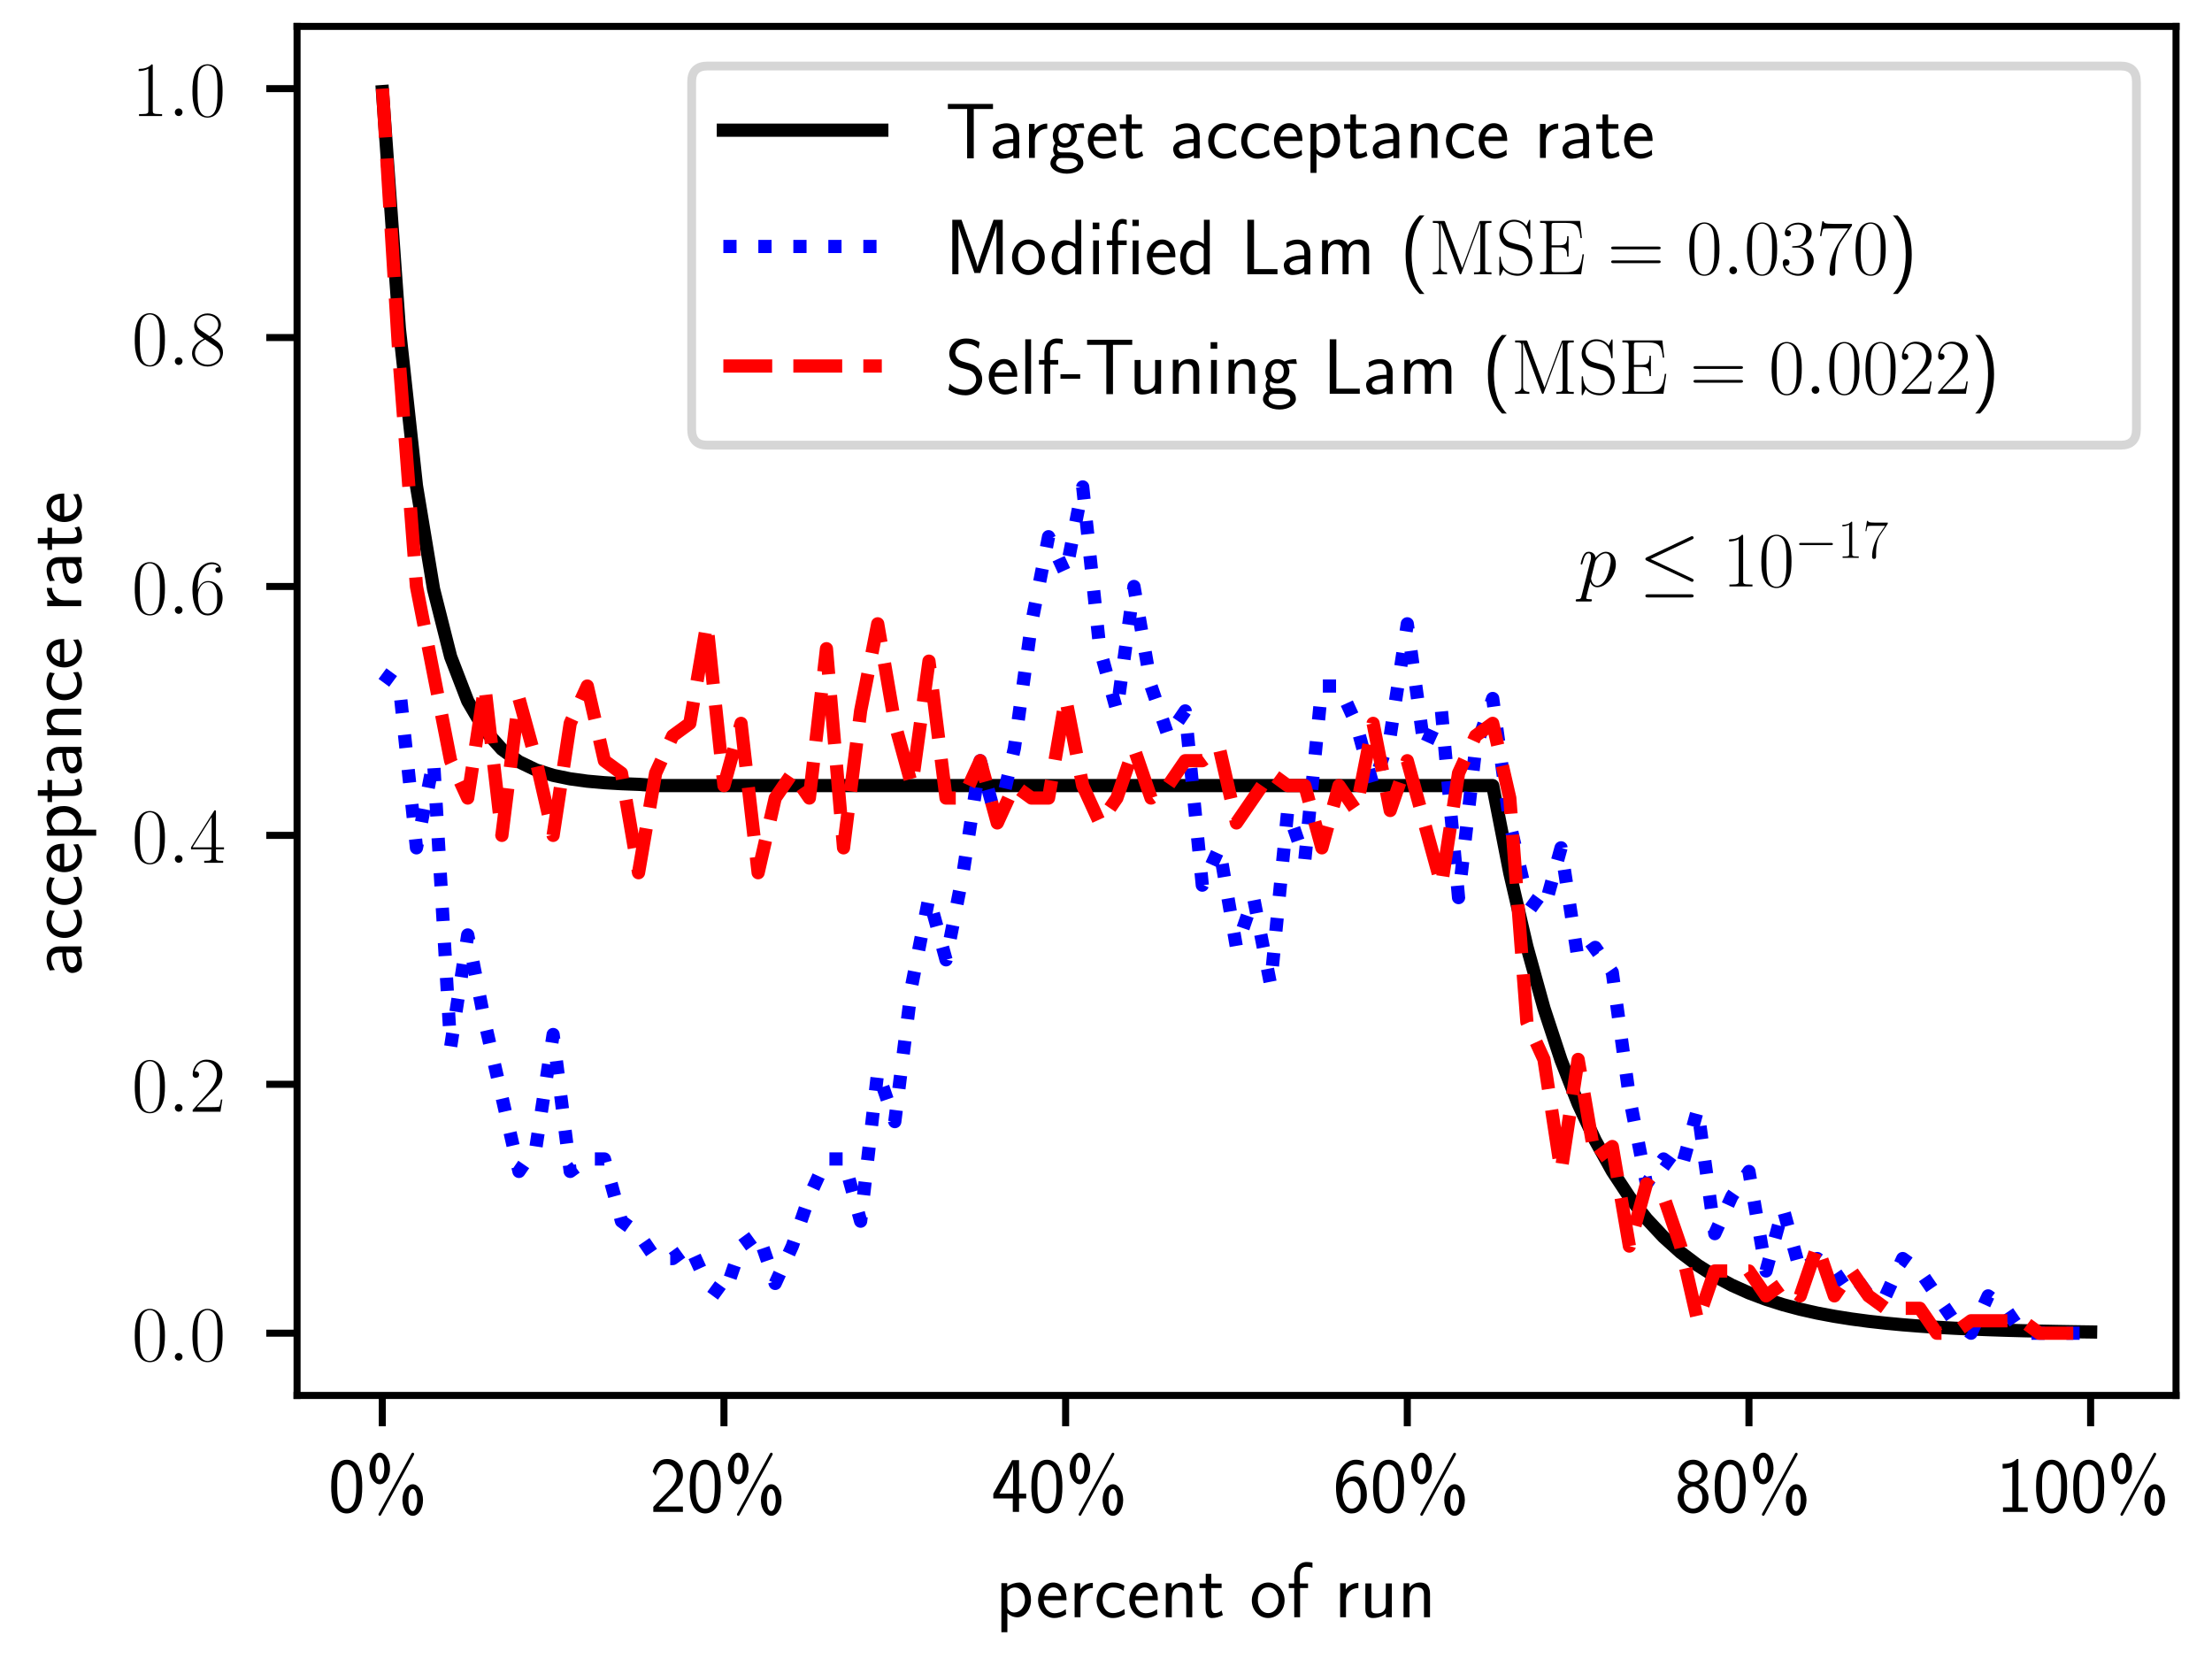 <?xml version="1.0" encoding="utf-8" standalone="no"?>
<!DOCTYPE svg PUBLIC "-//W3C//DTD SVG 1.1//EN"
  "http://www.w3.org/Graphics/SVG/1.1/DTD/svg11.dtd">
<!-- Created with matplotlib (https://matplotlib.org/) -->
<svg height="188.46pt" version="1.1" viewBox="0 0 251.28 188.46" width="251.28pt" xmlns="http://www.w3.org/2000/svg" xmlns:xlink="http://www.w3.org/1999/xlink">
 <defs>
  <style type="text/css">*{stroke-linecap:butt;stroke-linejoin:round;}</style>
 </defs>
 <g id="figure_1">
  <g id="patch_1">
   <path d="M 0 188.46 
L 251.28 188.46 
L 251.28 0 
L 0 0 
z
" style="fill:#ffffff;"/>
  </g>
  <g id="axes_1">
   <g id="patch_2">
    <path d="M 33.746 158.52 
L 247.194 158.52 
L 247.194 3 
L 33.746 3 
z
" style="fill:#ffffff;"/>
   </g>
   <g id="matplotlib.axis_1">
    <g id="xtick_1">
     <g id="line2d_1">
      <defs>
       <path d="M 0 0 
L 0 3.5 
" id="m421c6a03ee" style="stroke:#000000;stroke-width:0.8;"/>
      </defs>
      <g>
       <use style="stroke:#000000;stroke-width:0.8;" x="43.428" xlink:href="#m421c6a03ee" y="158.52"/>
      </g>
     </g>
     <g id="text_1">
      <!-- 0\% -->
      <g transform="translate(37.285 171.746)scale(0.09 -0.09)">
       <defs>
        <path d="M 43.094 31.938 
C 43.094 37.578 43 48.078 38.906 56.188 
C 34.797 64 28.203 66.078 23.5 66.078 
C 16.703 66.078 10.906 62.109 7.906 55.781 
C 4.703 49.156 3.797 42.328 3.797 31.938 
C 3.797 24.828 4.094 16.109 7.703 8.484 
C 11.797 0.078 18.703 -2 23.406 -2 
C 29.594 -2 35.594 1.266 39 8.094 
C 42.5 15.219 43.094 23.031 43.094 31.938 
z
M 23.406 4.078 
C 15.797 4.078 13.5 12.672 12.797 15.547 
C 11.594 20.469 11.406 25.219 11.406 33.031 
C 11.406 39.156 11.406 46.062 13.297 51.516 
C 15.594 57.828 19.594 60 23.406 60 
C 30.797 60 33.203 52.688 34 50.125 
C 35.5 44.891 35.5 38.766 35.5 33.031 
C 35.5 23.844 35.5 4.078 23.406 4.078 
z
" id="CMSS17-48"/>
        <path d="M 61.297 71.609 
C 61.906 72.609 61.906 73.109 61.906 73.203 
C 61.906 74.297 61 75 60.203 75 
C 59.094 75 58.594 74.203 58.094 73.203 
L 17.203 -1.625 
C 17 -2.016 16.594 -2.609 16.594 -3.219 
C 16.594 -4.312 17.5 -5 18.406 -5 
C 19.297 -5 19.5 -4.609 20.297 -3.219 
z
M 73.094 14.984 
C 73.094 26.531 66.906 35 60.094 35 
C 53.406 35 47 26.734 47 14.984 
C 47 3.25 53.406 -5 60.094 -5 
C 67 -5 73.094 3.453 73.094 14.984 
z
M 60.094 1.062 
C 58 1.062 54.594 2.953 54.594 14.984 
C 54.594 26.938 58 28.922 60.094 28.922 
C 63.797 28.922 65.797 21.656 65.797 14.984 
C 65.797 8.328 63.797 1.062 60.094 1.062 
z
M 31.297 54.984 
C 31.297 66.531 25.094 75 18.297 75 
C 11.594 75 5.203 66.734 5.203 54.984 
C 5.203 43.25 11.594 35 18.297 35 
C 25.203 35 31.297 43.453 31.297 54.984 
z
M 18.297 41.062 
C 16.203 41.062 12.797 42.953 12.797 54.984 
C 12.797 66.938 16.203 68.922 18.297 68.922 
C 22 68.922 24 61.656 24 54.984 
C 24 48.328 22 41.062 18.297 41.062 
z
" id="CMSS17-37"/>
       </defs>
       <use transform="scale(0.996)" xlink:href="#CMSS17-48"/>
       <use transform="translate(46.844 0)scale(0.996)" xlink:href="#CMSS17-37"/>
      </g>
     </g>
    </g>
    <g id="xtick_2">
     <g id="line2d_2">
      <g>
       <use style="stroke:#000000;stroke-width:0.8;" x="82.241" xlink:href="#m421c6a03ee" y="158.52"/>
      </g>
     </g>
     <g id="text_2">
      <!-- 20\% -->
      <g transform="translate(73.794 171.746)scale(0.09 -0.09)">
       <defs>
        <path d="M 25.797 21.203 
C 28.594 24.078 32.797 27.562 35.703 31.047 
C 38.5 34.438 42.203 39.234 42.203 46.203 
C 42.203 57.141 34.797 67 22.203 67 
C 12.297 67 6.594 60.828 3.906 51.156 
L 7.797 45.766 
C 10 54.844 13.094 60.625 20.906 60.625 
C 29.5 60.625 34.297 53.641 34.297 45.969 
C 34.297 36.797 27.297 29.703 22 24.422 
C 16.094 18.547 10.297 12.562 4.703 6.375 
L 4.703 0 
L 42.203 0 
L 42.203 6.766 
L 25.203 6.766 
C 24 6.766 22.797 6.766 21.594 6.766 
L 11.594 6.766 
L 11.594 6.859 
z
" id="CMSS17-50"/>
       </defs>
       <use transform="scale(0.996)" xlink:href="#CMSS17-50"/>
       <use transform="translate(46.844 0)scale(0.996)" xlink:href="#CMSS17-48"/>
       <use transform="translate(93.687 0)scale(0.996)" xlink:href="#CMSS17-37"/>
      </g>
     </g>
    </g>
    <g id="xtick_3">
     <g id="line2d_3">
      <g>
       <use style="stroke:#000000;stroke-width:0.8;" x="121.054" xlink:href="#m421c6a03ee" y="158.52"/>
      </g>
     </g>
     <g id="text_3">
      <!-- 40\% -->
      <g transform="translate(112.606 171.746)scale(0.09 -0.09)">
       <defs>
        <path d="M 35.203 17 
L 44.297 17 
L 44.297 23.078 
L 35.203 23.078 
L 35.203 65.5 
L 26.406 65.5 
L 2.594 23.078 
L 2.594 17 
L 27.297 17 
L 27.297 0 
L 35.203 0 
z
M 10.297 23.078 
C 16.094 33.234 27.594 53.734 27.594 60.703 
L 27.594 23.078 
z
" id="CMSS17-52"/>
       </defs>
       <use transform="scale(0.996)" xlink:href="#CMSS17-52"/>
       <use transform="translate(46.844 0)scale(0.996)" xlink:href="#CMSS17-48"/>
       <use transform="translate(93.687 0)scale(0.996)" xlink:href="#CMSS17-37"/>
      </g>
     </g>
    </g>
    <g id="xtick_4">
     <g id="line2d_4">
      <g>
       <use style="stroke:#000000;stroke-width:0.8;" x="159.866" xlink:href="#m421c6a03ee" y="158.52"/>
      </g>
     </g>
     <g id="text_4">
      <!-- 60\% -->
      <g transform="translate(151.419 171.746)scale(0.09 -0.09)">
       <defs>
        <path d="M 39 64.078 
C 34.797 65.781 31.797 66.078 29 66.078 
C 16 66.078 3.906 52.625 3.906 31.344 
C 3.906 4.141 15.406 -2 23.594 -2 
C 28.094 -2 32.594 -0.609 36.906 4.375 
C 41.297 9.641 43 14.031 43 21.703 
C 43 34.047 36.906 45 27.797 45 
C 21.203 45 15.5 41.516 12 37.125 
C 13 50.906 19.594 60 29.094 60 
C 31.703 60 35.094 59.625 39 57.969 
z
M 12.094 21.391 
C 12.094 22.188 12.094 22.688 12.203 24.188 
C 12.203 31.953 16.703 38.922 24 38.922 
C 28.703 38.922 31.094 36.438 32.906 33.359 
C 35 29.469 35.094 25.781 35.094 21.688 
C 35.094 17.812 35.094 13.922 32.797 9.953 
C 30.906 6.859 28.406 4.172 23.594 4.172 
C 14.094 4.172 12.5 17.406 12.094 21.391 
z
" id="CMSS17-54"/>
       </defs>
       <use transform="scale(0.996)" xlink:href="#CMSS17-54"/>
       <use transform="translate(46.844 0)scale(0.996)" xlink:href="#CMSS17-48"/>
       <use transform="translate(93.687 0)scale(0.996)" xlink:href="#CMSS17-37"/>
      </g>
     </g>
    </g>
    <g id="xtick_5">
     <g id="line2d_5">
      <g>
       <use style="stroke:#000000;stroke-width:0.8;" x="198.679" xlink:href="#m421c6a03ee" y="158.52"/>
      </g>
     </g>
     <g id="text_5">
      <!-- 80\% -->
      <g transform="translate(190.231 171.746)scale(0.09 -0.09)">
       <defs>
        <path d="M 30.203 34.719 
C 37.797 37.188 41.703 43.125 41.703 48.969 
C 41.703 58.156 33.703 66.078 23.5 66.078 
C 12.906 66.078 5.203 57.938 5.203 49.125 
C 5.203 43.438 9 37.547 16.703 35.016 
C 6.906 31.203 3.906 23.625 3.906 17.953 
C 3.906 6.969 12.797 -2 23.406 -2 
C 34.406 -2 43 7.109 43 17.781 
C 43 24.328 39.094 31.25 30.203 34.719 
z
M 23.5 38 
C 16.797 38 12.297 42.375 12.297 49 
C 12.297 55.719 16.797 60 23.5 60 
C 29.703 60 34.594 56.109 34.594 49 
C 34.594 41.984 29.797 38 23.5 38 
z
M 23.5 4.172 
C 17.797 4.172 11.703 8.078 11.703 18.062 
C 11.703 28.328 18.5 31.922 23.406 31.922 
C 28.797 31.922 35.203 28.125 35.203 18.062 
C 35.203 7.672 28.594 4.172 23.5 4.172 
z
" id="CMSS17-56"/>
       </defs>
       <use transform="scale(0.996)" xlink:href="#CMSS17-56"/>
       <use transform="translate(46.844 0)scale(0.996)" xlink:href="#CMSS17-48"/>
       <use transform="translate(93.687 0)scale(0.996)" xlink:href="#CMSS17-37"/>
      </g>
     </g>
    </g>
    <g id="xtick_6">
     <g id="line2d_6">
      <g>
       <use style="stroke:#000000;stroke-width:0.8;" x="237.492" xlink:href="#m421c6a03ee" y="158.52"/>
      </g>
     </g>
     <g id="text_6">
      <!-- 100\% -->
      <g transform="translate(226.74 171.746)scale(0.09 -0.09)">
       <defs>
        <path d="M 28.406 67 
L 26.5 67 
C 21.094 61.562 14.797 60.781 8.406 60.781 
L 8.406 55 
C 11.297 55 16 55 20.703 57.297 
L 20.703 5.766 
L 8.906 5.766 
L 8.906 0 
L 40.203 0 
L 40.203 5.766 
L 28.406 5.766 
z
" id="CMSS17-49"/>
       </defs>
       <use transform="scale(0.996)" xlink:href="#CMSS17-49"/>
       <use transform="translate(46.844 0)scale(0.996)" xlink:href="#CMSS17-48"/>
       <use transform="translate(93.687 0)scale(0.996)" xlink:href="#CMSS17-48"/>
       <use transform="translate(140.531 0)scale(0.996)" xlink:href="#CMSS17-37"/>
      </g>
     </g>
    </g>
    <g id="text_7">
     <!-- percent of run -->
     <g transform="translate(113.083 183.716)scale(0.09 -0.09)">
      <defs>
       <path d="M 15.094 5.203 
C 18.406 2.016 22.906 -0.078 27.703 -0.078 
C 37 -0.078 45 9.422 45 22.062 
C 45 33.734 39 44 30.406 44 
C 25.406 44 19.406 42.219 14.906 38.625 
L 14.906 43.203 
L 7.5 43.203 
L 7.5 -19 
L 15.094 -19 
z
M 15.094 32.812 
C 15.906 34 19.297 37.734 24.797 37.734 
C 31.797 37.734 37.406 30.625 37.406 22.062 
C 37.406 12.297 30.594 6 23.906 6 
C 21.906 6 19.797 6.484 17.797 8.172 
C 15.094 10.531 15.094 12 15.094 13.391 
z
" id="CMSS17-112"/>
       <path d="M 39.094 21.516 
C 39.094 24.844 38.906 31.297 35.703 36.641 
C 32.203 42.391 26.5 44 22.203 44 
C 11.797 44 3 34.188 3 21.484 
C 3 9.094 12.094 -1 23.594 -1 
C 28.094 -1 33.594 0.297 38.594 3.875 
C 38.594 4.281 38.406 6.469 38.297 6.562 
C 38.297 6.766 38 9.844 38 10.25 
C 33.203 6.359 27.703 5.078 23.703 5.078 
C 17.297 5.078 10.406 10.422 10.094 21.516 
z
M 10.906 27 
C 12.203 32.562 16.594 37.828 22.203 37.828 
C 23.703 37.828 30.703 37.828 32.5 27 
z
" id="CMSS17-101"/>
       <path d="M 14.906 21.297 
C 14.906 30.703 21.797 37 30.594 37 
L 30.594 43.578 
C 24.203 43.578 18.203 40.391 14.594 35.203 
L 14.594 43.094 
L 7.5 43.094 
L 7.5 0 
L 14.906 0 
z
" id="CMSS17-114"/>
       <path d="M 38.5 39.703 
C 38.5 40.391 33.906 42.406 32.703 42.797 
C 29.406 44 25.203 44 24.094 44 
C 11.094 44 3.297 32.703 3.297 21.297 
C 3.297 9.297 12 -1 23.703 -1 
C 30.406 -1 35.203 1.188 39.094 3.781 
L 38.5 10.375 
C 34.203 7.078 29.203 5.266 23.797 5.266 
C 16 5.266 10.906 12.094 10.906 21.391 
C 10.906 28.609 14.203 37.719 24.203 37.719 
C 29.703 37.719 32.797 36.609 37.406 33.516 
z
" id="CMSS17-99"/>
       <path d="M 40.906 29.328 
C 40.906 35.672 39.406 44 28.094 44 
C 21.703 44 17.5 40.719 14.703 37.328 
L 14.703 43.094 
L 7.406 43.094 
L 7.406 0 
L 15 0 
L 15 24.359 
C 15 30.688 17.406 37.938 24.203 37.938 
C 33 37.938 33.297 32 33.297 28.578 
L 33.297 0 
L 40.906 0 
z
" id="CMSS17-110"/>
       <path d="M 16.703 37 
L 29.703 37 
L 29.703 42.766 
L 16.703 42.766 
L 16.703 55 
L 9.594 55 
L 9.594 42.766 
L 1.703 42.766 
L 1.703 37 
L 9.406 37 
L 9.406 11.703 
C 9.406 6 10.703 -1 17.297 -1 
C 22.297 -1 26.906 0.391 31.297 2.688 
L 29.703 8.562 
C 27.297 6.469 24.406 5.266 21.297 5.266 
C 16.906 5.266 16.703 10.875 16.703 13.375 
z
" id="CMSS17-116"/>
       <path d="M 44.203 21.188 
C 44.203 34 34.703 44 23.5 44 
C 12 44 2.703 33.703 2.703 21.188 
C 2.703 8.5 12.297 -1 23.406 -1 
C 34.797 -1 44.203 8.797 44.203 21.188 
z
M 23.5 5.266 
C 16.406 5.266 10.297 11.078 10.297 22 
C 10.297 33.609 17.406 37.922 23.406 37.922 
C 29.906 37.922 36.594 33.219 36.594 22 
C 36.594 10.672 30.094 5.266 23.5 5.266 
z
" id="CMSS17-111"/>
       <path d="M 16.797 37 
L 26.906 37 
L 26.906 42.766 
L 16.594 42.766 
L 16.594 55.609 
C 16.594 62.719 22 63.938 25.094 63.938 
C 26.094 63.938 28.906 63.938 32.5 62.641 
L 32.5 69.203 
C 30.203 69.703 27.406 70 25.203 70 
C 15.906 70 9.406 62.391 9.406 52.484 
L 9.406 42.766 
L 2.5 42.766 
L 2.5 37 
L 9.406 37 
L 9.406 0 
L 16.797 0 
z
" id="CMSS17-102"/>
       <path d="M 40.906 42.797 
L 33.297 42.797 
L 33.297 15.188 
C 33.297 7.781 27.906 4.781 22.203 4.781 
C 15.594 4.781 15 6.984 15 11.078 
L 15 42.797 
L 7.406 42.797 
L 7.406 10.594 
C 7.406 2.797 10.094 -1 17 -1 
C 20.406 -1 28.094 -0.203 33.5 4.781 
L 33.5 0 
L 40.906 0 
z
" id="CMSS17-117"/>
      </defs>
      <use transform="scale(0.996)" xlink:href="#CMSS17-112"/>
      <use transform="translate(50.807 0)scale(0.996)" xlink:href="#CMSS17-101"/>
      <use transform="translate(92.446 0)scale(0.996)" xlink:href="#CMSS17-114"/>
      <use transform="translate(124.356 0)scale(0.996)" xlink:href="#CMSS17-99"/>
      <use transform="translate(165.995 0)scale(0.996)" xlink:href="#CMSS17-101"/>
      <use transform="translate(207.634 0)scale(0.996)" xlink:href="#CMSS17-110"/>
      <use transform="translate(255.839 0)scale(0.996)" xlink:href="#CMSS17-116"/>
      <use transform="translate(320.899 0)scale(0.996)" xlink:href="#CMSS17-111"/>
      <use transform="translate(367.743 0)scale(0.996)" xlink:href="#CMSS17-102"/>
      <use transform="translate(427.599 0)scale(0.996)" xlink:href="#CMSS17-114"/>
      <use transform="translate(459.508 0)scale(0.996)" xlink:href="#CMSS17-117"/>
      <use transform="translate(507.713 0)scale(0.996)" xlink:href="#CMSS17-110"/>
     </g>
    </g>
   </g>
   <g id="matplotlib.axis_2">
    <g id="ytick_1">
     <g id="line2d_7">
      <defs>
       <path d="M 0 0 
L -3.5 0 
" id="m3a91a91a4c" style="stroke:#000000;stroke-width:0.8;"/>
      </defs>
      <g>
       <use style="stroke:#000000;stroke-width:0.8;" x="33.746" xlink:href="#m3a91a91a4c" y="151.45"/>
      </g>
     </g>
     <g id="text_8">
      <!-- $\mathdefault{0.0}$ -->
      <g transform="translate(14.97 154.564)scale(0.09 -0.09)">
       <defs>
        <path d="M 42 31.641 
C 42 37.75 41.906 48.125 37.703 56.109 
C 34 63.109 28.094 65.594 22.906 65.594 
C 18.094 65.594 12 63.406 8.203 56.203 
C 4.203 48.719 3.797 39.438 3.797 31.641 
C 3.797 25.953 3.906 17.281 7 9.672 
C 11.297 -0.609 19 -2 22.906 -2 
C 27.5 -2 34.5 -0.109 38.594 9.375 
C 41.594 16.281 42 24.359 42 31.641 
z
M 22.906 -0.406 
C 16.5 -0.406 12.703 5.078 11.297 12.688 
C 10.203 18.562 10.203 27.156 10.203 32.75 
C 10.203 40.438 10.203 46.828 11.5 52.922 
C 13.406 61.391 19 64 22.906 64 
C 27 64 32.297 61.297 34.203 53.125 
C 35.5 47.438 35.594 40.734 35.594 32.75 
C 35.594 26.25 35.594 18.266 34.406 12.375 
C 32.297 1.484 26.406 -0.406 22.906 -0.406 
z
" id="CMR17-48"/>
        <path d="M 18.406 4.797 
C 18.406 7.688 16 9.672 13.594 9.672 
C 10.703 9.672 8.703 7.281 8.703 4.891 
C 8.703 2 11.094 0 13.5 0 
C 16.406 0 18.406 2.391 18.406 4.797 
z
" id="CMMI12-58"/>
       </defs>
       <use transform="scale(0.996)" xlink:href="#CMR17-48"/>
       <use transform="translate(45.69 0)scale(0.996)" xlink:href="#CMMI12-58"/>
       <use transform="translate(72.788 0)scale(0.996)" xlink:href="#CMR17-48"/>
      </g>
     </g>
    </g>
    <g id="ytick_2">
     <g id="line2d_8">
      <g>
       <use style="stroke:#000000;stroke-width:0.8;" x="33.746" xlink:href="#m3a91a91a4c" y="123.174"/>
      </g>
     </g>
     <g id="text_9">
      <!-- $\mathdefault{0.2}$ -->
      <g transform="translate(14.97 126.288)scale(0.09 -0.09)">
       <defs>
        <path d="M 41.703 15.453 
L 39.906 15.453 
C 38.906 8.375 38.094 7.172 37.703 6.562 
C 37.203 5.766 30 5.766 28.594 5.766 
L 9.406 5.766 
C 13 9.672 20 16.75 28.5 24.953 
C 34.594 30.734 41.703 37.531 41.703 47.422 
C 41.703 59.219 32.297 66 21.797 66 
C 10.797 66 4.094 56.312 4.094 47.344 
C 4.094 43.438 7 42.938 8.203 42.938 
C 9.203 42.938 12.203 43.547 12.203 47.031 
C 12.203 50.109 9.594 51 8.203 51 
C 7.594 51 7 50.906 6.594 50.703 
C 8.5 59.219 14.297 63.406 20.406 63.406 
C 29.094 63.406 34.797 56.516 34.797 47.422 
C 34.797 38.734 29.703 31.25 24 24.75 
L 4.094 2.281 
L 4.094 0 
L 39.297 0 
z
" id="CMR17-50"/>
       </defs>
       <use transform="scale(0.996)" xlink:href="#CMR17-48"/>
       <use transform="translate(45.69 0)scale(0.996)" xlink:href="#CMMI12-58"/>
       <use transform="translate(72.788 0)scale(0.996)" xlink:href="#CMR17-50"/>
      </g>
     </g>
    </g>
    <g id="ytick_3">
     <g id="line2d_9">
      <g>
       <use style="stroke:#000000;stroke-width:0.8;" x="33.746" xlink:href="#m3a91a91a4c" y="94.898"/>
      </g>
     </g>
     <g id="text_10">
      <!-- $\mathdefault{0.4}$ -->
      <g transform="translate(14.97 98.011)scale(0.09 -0.09)">
       <defs>
        <path d="M 33.594 64.406 
C 33.594 66.5 33.5 66.5 31.703 66.5 
L 2 19.594 
L 2 17 
L 27.797 17 
L 27.797 7.141 
C 27.797 3.5 27.594 2.5 20.594 2.5 
L 18.703 2.5 
L 18.703 0 
C 21.906 0 27.297 0 30.703 0 
C 34.094 0 39.5 0 42.703 0 
L 42.703 2.5 
L 40.797 2.5 
C 33.797 2.5 33.594 3.5 33.594 7.141 
L 33.594 17 
L 43.797 17 
L 43.797 19.594 
L 33.594 19.594 
z
M 28.094 57.859 
L 28.094 19.594 
L 4 19.594 
z
" id="CMR17-52"/>
       </defs>
       <use transform="scale(0.996)" xlink:href="#CMR17-48"/>
       <use transform="translate(45.69 0)scale(0.996)" xlink:href="#CMMI12-58"/>
       <use transform="translate(72.788 0)scale(0.996)" xlink:href="#CMR17-52"/>
      </g>
     </g>
    </g>
    <g id="ytick_4">
     <g id="line2d_10">
      <g>
       <use style="stroke:#000000;stroke-width:0.8;" x="33.746" xlink:href="#m3a91a91a4c" y="66.622"/>
      </g>
     </g>
     <g id="text_11">
      <!-- $\mathdefault{0.6}$ -->
      <g transform="translate(14.97 69.735)scale(0.09 -0.09)">
       <defs>
        <path d="M 10.594 34 
C 10.594 57.656 21.797 63 28.297 63 
C 30.406 63 35.5 62.641 37.5 59 
C 35.906 59 32.906 59 32.906 55.516 
C 32.906 52.828 35.094 51.922 36.5 51.922 
C 37.406 51.922 40.094 52.312 40.094 55.625 
C 40.094 61.781 35.094 65.297 28.203 65.297 
C 16.297 65.297 3.797 52.969 3.797 31 
C 3.797 3.953 15.094 -2 23.094 -2 
C 32.797 -2 42 6.672 42 20.047 
C 42 32.516 33.906 41.594 23.703 41.594 
C 17.594 41.594 13.094 37.609 10.594 30.625 
z
M 23.094 0.391 
C 10.797 0.391 10.797 18.75 10.797 22.438 
C 10.797 29.625 14.203 40 23.5 40 
C 25.203 40 30.094 40 33.406 33.125 
C 35.203 29.219 35.203 25.141 35.203 20.141 
C 35.203 14.75 35.203 10.781 33.094 6.781 
C 30.906 2.672 27.703 0.391 23.094 0.391 
z
" id="CMR17-54"/>
       </defs>
       <use transform="scale(0.996)" xlink:href="#CMR17-48"/>
       <use transform="translate(45.69 0)scale(0.996)" xlink:href="#CMMI12-58"/>
       <use transform="translate(72.788 0)scale(0.996)" xlink:href="#CMR17-54"/>
      </g>
     </g>
    </g>
    <g id="ytick_5">
     <g id="line2d_11">
      <g>
       <use style="stroke:#000000;stroke-width:0.8;" x="33.746" xlink:href="#m3a91a91a4c" y="38.346"/>
      </g>
     </g>
     <g id="text_12">
      <!-- $\mathdefault{0.8}$ -->
      <g transform="translate(14.97 41.459)scale(0.09 -0.09)">
       <defs>
        <path d="M 27.203 35.375 
C 33.5 38.547 39.906 43.328 39.906 50.984 
C 39.906 60.016 31.094 65.297 23 65.297 
C 13.906 65.297 5.906 58.734 5.906 49.688 
C 5.906 47.203 6.5 42.922 10.406 39.141 
C 11.406 38.156 15.594 35.172 18.297 33.281 
C 13.797 30.984 3.297 25.531 3.297 14.594 
C 3.297 4.359 13.094 -2 22.797 -2 
C 33.5 -2 42.5 5.656 42.5 15.781 
C 42.5 24.844 36.406 29.016 32.406 31.703 
z
M 14.094 44.094 
C 13.297 44.594 9.297 47.672 9.297 52.359 
C 9.297 58.422 15.594 63 22.797 63 
C 30.703 63 36.5 57.438 36.5 50.969 
C 36.5 41.703 26.094 36.422 25.594 36.422 
C 25.5 36.422 25.406 36.422 24.594 37.031 
z
M 32.5 23.734 
C 34 22.641 38.797 19.375 38.797 13.297 
C 38.797 5.953 31.406 0.391 23 0.391 
C 13.906 0.391 7 6.844 7 14.688 
C 7 22.547 13.094 29.094 20 32.188 
z
" id="CMR17-56"/>
       </defs>
       <use transform="scale(0.996)" xlink:href="#CMR17-48"/>
       <use transform="translate(45.69 0)scale(0.996)" xlink:href="#CMMI12-58"/>
       <use transform="translate(72.788 0)scale(0.996)" xlink:href="#CMR17-56"/>
      </g>
     </g>
    </g>
    <g id="ytick_6">
     <g id="line2d_12">
      <g>
       <use style="stroke:#000000;stroke-width:0.8;" x="33.746" xlink:href="#m3a91a91a4c" y="10.069"/>
      </g>
     </g>
     <g id="text_13">
      <!-- $\mathdefault{1.0}$ -->
      <g transform="translate(14.97 13.183)scale(0.09 -0.09)">
       <defs>
        <path d="M 26.594 63.406 
C 26.594 65.5 26.5 65.5 25.094 65.5 
C 21.203 61.188 15.297 59.797 9.703 59.797 
C 9.406 59.797 8.906 59.797 8.797 59.5 
C 8.703 59.297 8.703 59.094 8.703 57 
C 11.797 57 17 57.594 21 59.984 
L 21 7.203 
C 21 3.688 20.797 2.5 12.203 2.5 
L 9.203 2.5 
L 9.203 0 
C 14 0 19 0 23.797 0 
C 28.594 0 33.594 0 38.406 0 
L 38.406 2.5 
L 35.406 2.5 
C 26.797 2.5 26.594 3.594 26.594 7.156 
z
" id="CMR17-49"/>
       </defs>
       <use transform="scale(0.996)" xlink:href="#CMR17-49"/>
       <use transform="translate(45.69 0)scale(0.996)" xlink:href="#CMMI12-58"/>
       <use transform="translate(72.788 0)scale(0.996)" xlink:href="#CMR17-48"/>
      </g>
     </g>
    </g>
    <g id="text_14">
     <!-- acceptance rate -->
     <g transform="translate(9.227 110.886)rotate(-90)scale(0.09 -0.09)">
      <defs>
       <path d="M 37.594 27.984 
C 37.594 37.375 30.906 43.875 21.906 43.875 
C 17.5 43.875 12.703 43.078 7.203 39.891 
L 7.797 33.359 
C 10.297 35.125 14.594 38 21.797 38 
C 26.906 38 30 34.062 30 27.844 
L 30 24 
C 14 24 4 19.344 4 11.344 
C 4 7.203 6.5 -1 14.797 -1 
C 16.297 -1 24.406 -1 30.203 3.391 
L 30.203 -0.297 
L 37.594 -0.297 
z
M 30 12.75 
C 30 10.953 30 8.562 27 6.781 
C 24.406 5.078 21.094 5.078 19.703 5.078 
C 14.703 5.078 11.297 7.984 11.297 11.625 
C 11.297 18.922 26.906 18.922 30 18.922 
z
" id="CMSS17-97"/>
      </defs>
      <use transform="scale(0.996)" xlink:href="#CMSS17-97"/>
      <use transform="translate(44.922 0)scale(0.996)" xlink:href="#CMSS17-99"/>
      <use transform="translate(86.561 0)scale(0.996)" xlink:href="#CMSS17-99"/>
      <use transform="translate(128.2 0)scale(0.996)" xlink:href="#CMSS17-101"/>
      <use transform="translate(169.838 0)scale(0.996)" xlink:href="#CMSS17-112"/>
      <use transform="translate(218.043 0)scale(0.996)" xlink:href="#CMSS17-116"/>
      <use transform="translate(251.875 0)scale(0.996)" xlink:href="#CMSS17-97"/>
      <use transform="translate(296.797 0)scale(0.996)" xlink:href="#CMSS17-110"/>
      <use transform="translate(345.002 0)scale(0.996)" xlink:href="#CMSS17-99"/>
      <use transform="translate(386.641 0)scale(0.996)" xlink:href="#CMSS17-101"/>
      <use transform="translate(459.509 0)scale(0.996)" xlink:href="#CMSS17-114"/>
      <use transform="translate(491.418 0)scale(0.996)" xlink:href="#CMSS17-97"/>
      <use transform="translate(536.34 0)scale(0.996)" xlink:href="#CMSS17-116"/>
      <use transform="translate(570.172 0)scale(0.996)" xlink:href="#CMSS17-101"/>
     </g>
    </g>
   </g>
   <g id="line2d_13">
    <path clip-path="url(#pb949850072)" d="M 43.448 10.403 
L 45.369 37.319 
L 47.31 55.19 
L 49.25 66.91 
L 51.191 74.596 
L 53.132 79.637 
L 55.072 82.943 
L 57.013 85.111 
L 58.953 86.533 
L 60.894 87.466 
L 62.835 88.077 
L 64.775 88.478 
L 66.716 88.742 
L 68.657 88.914 
L 70.597 89.027 
L 72.538 89.101 
L 74.478 89.243 
L 76.419 89.243 
L 78.36 89.243 
L 80.3 89.243 
L 82.241 89.243 
L 84.182 89.243 
L 86.122 89.243 
L 88.063 89.243 
L 90.004 89.243 
L 91.944 89.243 
L 93.885 89.243 
L 95.825 89.243 
L 97.766 89.243 
L 99.707 89.243 
L 101.647 89.243 
L 103.588 89.243 
L 105.529 89.243 
L 107.469 89.243 
L 109.41 89.243 
L 111.35 89.243 
L 113.291 89.243 
L 115.232 89.243 
L 117.172 89.243 
L 119.113 89.243 
L 121.054 89.243 
L 122.994 89.243 
L 124.935 89.243 
L 126.876 89.243 
L 128.816 89.243 
L 130.757 89.243 
L 132.697 89.243 
L 134.638 89.243 
L 136.579 89.243 
L 138.519 89.243 
L 140.46 89.243 
L 142.401 89.243 
L 144.341 89.243 
L 146.282 89.243 
L 148.222 89.243 
L 150.163 89.243 
L 152.104 89.243 
L 154.044 89.243 
L 155.985 89.243 
L 157.926 89.243 
L 159.866 89.243 
L 161.807 89.243 
L 163.748 89.243 
L 165.688 89.243 
L 167.629 89.243 
L 169.569 89.243 
L 171.51 99.173 
L 173.451 107.518 
L 175.391 114.53 
L 177.332 120.424 
L 179.273 125.376 
L 181.213 129.539 
L 183.154 133.036 
L 185.094 135.976 
L 187.035 138.446 
L 188.976 140.522 
L 190.916 142.266 
L 192.857 143.732 
L 194.798 144.964 
L 196.738 146 
L 198.679 146.87 
L 200.62 147.601 
L 202.56 148.215 
L 204.501 148.732 
L 206.441 149.166 
L 208.382 149.53 
L 210.323 149.837 
L 212.263 150.095 
L 214.204 150.311 
L 216.145 150.493 
L 218.085 150.646 
L 220.026 150.774 
L 221.966 150.882 
L 223.907 150.973 
L 225.848 151.049 
L 227.788 151.113 
L 229.729 151.167 
L 231.67 151.212 
L 233.61 151.25 
L 235.551 151.282 
L 237.492 151.309 
" style="fill:none;stroke:#000000;stroke-linecap:square;stroke-width:1.5;"/>
   </g>
   <g id="line2d_14">
    <path clip-path="url(#pb949850072)" d="M 43.448 76.518 
L 45.369 77.932 
L 47.31 96.312 
L 49.25 86.415 
L 51.191 118.933 
L 53.132 106.209 
L 55.072 116.105 
L 57.013 124.588 
L 58.953 133.071 
L 60.894 130.243 
L 62.835 117.519 
L 64.775 133.071 
L 66.716 131.657 
L 68.657 131.657 
L 70.597 138.726 
L 72.538 140.14 
L 74.478 142.968 
L 76.419 142.968 
L 78.36 141.554 
L 80.3 145.795 
L 82.241 147.209 
L 84.182 141.554 
L 86.122 140.14 
L 88.063 145.795 
L 90.004 141.554 
L 91.944 135.899 
L 93.885 131.657 
L 95.825 131.657 
L 97.766 138.726 
L 99.707 121.76 
L 101.647 127.416 
L 103.588 111.864 
L 105.529 101.967 
L 107.469 109.036 
L 109.41 99.139 
L 111.35 86.415 
L 113.291 93.484 
L 115.232 85.001 
L 117.172 70.863 
L 119.113 60.967 
L 121.054 65.208 
L 122.994 55.311 
L 124.935 73.691 
L 126.876 80.76 
L 128.816 66.622 
L 130.757 77.932 
L 132.697 83.588 
L 134.638 80.76 
L 136.579 100.553 
L 138.519 96.312 
L 140.46 107.622 
L 142.401 101.967 
L 144.341 111.864 
L 146.282 92.07 
L 148.222 97.726 
L 150.163 77.932 
L 152.104 77.932 
L 154.044 82.174 
L 155.985 89.243 
L 157.926 83.588 
L 159.866 70.863 
L 161.807 85.001 
L 163.748 80.76 
L 165.688 101.967 
L 167.629 85.001 
L 169.569 79.346 
L 171.51 93.484 
L 173.451 101.967 
L 175.391 103.381 
L 177.332 96.312 
L 179.273 109.036 
L 181.213 107.622 
L 183.154 110.45 
L 185.094 124.588 
L 187.035 134.485 
L 188.976 131.657 
L 190.916 133.071 
L 192.857 126.002 
L 194.798 140.14 
L 196.738 135.899 
L 198.679 133.071 
L 200.62 144.381 
L 202.56 137.312 
L 204.501 144.381 
L 206.441 142.968 
L 208.382 144.381 
L 210.323 147.209 
L 212.263 145.795 
L 214.204 147.209 
L 216.145 142.968 
L 218.085 144.381 
L 220.026 147.209 
L 221.966 150.037 
L 223.907 151.45 
L 225.848 147.209 
L 227.788 148.623 
L 229.729 151.45 
L 231.67 151.45 
L 233.61 151.45 
L 235.551 151.45 
L 237.492 151.45 
" style="fill:none;stroke:#0000ff;stroke-dasharray:1.5,2.475;stroke-dashoffset:0;stroke-width:1.5;"/>
   </g>
   <g id="line2d_15">
    <path clip-path="url(#pb949850072)" d="M 43.448 10.069 
L 45.369 41.173 
L 47.31 66.622 
L 49.25 76.518 
L 51.191 86.415 
L 53.132 90.657 
L 55.072 77.932 
L 57.013 94.898 
L 58.953 79.346 
L 60.894 86.415 
L 62.835 94.898 
L 64.775 82.174 
L 66.716 77.932 
L 68.657 86.415 
L 70.597 87.829 
L 72.538 99.139 
L 74.478 87.829 
L 76.419 83.588 
L 78.36 82.174 
L 80.3 70.863 
L 82.241 89.243 
L 84.182 82.174 
L 86.122 99.139 
L 88.063 90.657 
L 90.004 87.829 
L 91.944 90.657 
L 93.885 73.691 
L 95.825 96.312 
L 97.766 80.76 
L 99.707 70.863 
L 101.647 82.174 
L 103.588 89.243 
L 105.529 75.105 
L 107.469 90.657 
L 109.41 90.657 
L 111.35 86.415 
L 113.291 93.484 
L 115.232 89.243 
L 117.172 90.657 
L 119.113 90.657 
L 121.054 79.346 
L 122.994 89.243 
L 124.935 93.484 
L 126.876 90.657 
L 128.816 85.001 
L 130.757 90.657 
L 132.697 89.243 
L 134.638 86.415 
L 136.579 86.415 
L 138.519 85.001 
L 140.46 93.484 
L 142.401 90.657 
L 144.341 87.829 
L 146.282 89.243 
L 148.222 89.243 
L 150.163 96.312 
L 152.104 89.243 
L 154.044 92.07 
L 155.985 82.174 
L 157.926 92.07 
L 159.866 86.415 
L 161.807 93.484 
L 163.748 100.553 
L 165.688 87.829 
L 167.629 83.588 
L 169.569 82.174 
L 171.51 90.657 
L 173.451 116.105 
L 175.391 120.347 
L 177.332 133.071 
L 179.273 120.347 
L 181.213 131.657 
L 183.154 130.243 
L 185.094 141.554 
L 187.035 134.485 
L 188.976 135.899 
L 190.916 141.554 
L 192.857 150.037 
L 194.798 144.381 
L 196.738 144.381 
L 198.679 144.381 
L 200.62 147.209 
L 202.56 145.795 
L 204.501 147.209 
L 206.441 141.554 
L 208.382 147.209 
L 210.323 144.381 
L 212.263 147.209 
L 214.204 148.623 
L 216.145 148.623 
L 218.085 148.623 
L 220.026 151.45 
L 221.966 151.45 
L 223.907 150.037 
L 225.848 150.037 
L 227.788 150.037 
L 229.729 150.022 
L 231.67 151.45 
L 233.61 151.45 
L 235.551 151.45 
L 237.492 151.45 
" style="fill:none;stroke:#ff0000;stroke-dasharray:5.55,2.4;stroke-dashoffset:0;stroke-width:1.5;"/>
   </g>
   <g id="patch_3">
    <path d="M 33.746 158.52 
L 33.746 3 
" style="fill:none;stroke:#000000;stroke-linecap:square;stroke-linejoin:miter;stroke-width:0.8;"/>
   </g>
   <g id="patch_4">
    <path d="M 247.194 158.52 
L 247.194 3 
" style="fill:none;stroke:#000000;stroke-linecap:square;stroke-linejoin:miter;stroke-width:0.8;"/>
   </g>
   <g id="patch_5">
    <path d="M 33.746 158.52 
L 247.194 158.52 
" style="fill:none;stroke:#000000;stroke-linecap:square;stroke-linejoin:miter;stroke-width:0.8;"/>
   </g>
   <g id="patch_6">
    <path d="M 33.746 3 
L 247.194 3 
" style="fill:none;stroke:#000000;stroke-linecap:square;stroke-linejoin:miter;stroke-width:0.8;"/>
   </g>
   <g id="text_15">
    <!-- $p \leq 10^{-17}$ -->
    <g transform="translate(179.273 66.622)scale(0.09 -0.09)">
     <defs>
      <path d="M 4.297 -12.328 
C 3.594 -15.312 3.203 -16.109 -0.906 -16.109 
C -2.094 -16.109 -3.094 -16.109 -3.094 -18 
C -3.094 -18.203 -3 -19 -1.906 -19 
C -0.594 -19 0.797 -19 2.094 -19 
L 6.406 -19 
C 8.5 -19 13.594 -19 15.703 -19 
C 16.297 -19 17.5 -19 17.5 -17.203 
C 17.5 -16.109 16.797 -16.109 15.094 -16.109 
C 10.5 -16.109 10.203 -15.422 10.203 -14.641 
C 10.203 -13.453 14.703 3.422 15.297 5.688 
C 16.406 2.891 19.094 -1 24.297 -1 
C 35.594 -1 47.797 13.672 47.797 28.344 
C 47.797 37.516 42.594 44 35.094 44 
C 28.703 44 23.297 37.812 22.203 36.422 
C 21.406 41.406 17.5 44 13.5 44 
C 10.594 44 8.297 42.609 6.406 38.812 
C 4.594 35.219 3.203 29.141 3.203 28.734 
C 3.203 28.344 3.594 27.844 4.297 27.844 
C 5.094 27.844 5.203 27.938 5.797 30.234 
C 7.297 36.125 9.203 42.016 13.203 42.016 
C 15.5 42.016 16.297 40.422 16.297 37.453 
C 16.297 35.078 16 34.078 15.594 32.297 
z
M 21.594 31.141 
C 22.297 33.922 25.094 36.828 26.703 38.219 
C 27.797 39.219 31.094 42.016 34.906 42.016 
C 39.297 42.016 41.297 37.625 41.297 32.438 
C 41.297 27.641 38.5 16.359 36 11.172 
C 33.5 5.781 28.906 1 24.297 1 
C 17.5 1 16.406 9.578 16.406 9.984 
C 16.406 10.281 16.594 11.078 16.703 11.578 
z
" id="CMMI12-112"/>
      <path d="M 67.5 59.562 
C 68.594 60.062 69.406 60.562 69.406 61.75 
C 69.406 62.859 68.594 63.75 67.406 63.75 
C 66.906 63.75 66 63.359 65.594 63.156 
L 10.297 37.062 
C 8.594 36.25 8.297 35.562 8.297 34.75 
C 8.297 33.859 8.906 33.156 10.297 32.562 
L 65.594 6.562 
C 66.906 5.859 67.094 5.859 67.406 5.859 
C 68.5 5.859 69.406 6.75 69.406 7.859 
C 69.406 8.75 69 9.359 67.297 10.156 
L 15 34.75 
z
M 65.906 -13.922 
C 67.594 -13.922 69.406 -13.922 69.406 -11.922 
C 69.406 -9.922 67.297 -9.922 65.797 -9.922 
L 11.906 -9.922 
C 10.406 -9.922 8.297 -9.922 8.297 -11.922 
C 8.297 -13.922 10.094 -13.922 11.797 -13.922 
z
" id="CMSY10-20"/>
      <path d="M 65.906 23 
C 67.594 23 69.406 23 69.406 25 
C 69.406 27 67.594 27 65.906 27 
L 11.797 27 
C 10.094 27 8.297 27 8.297 25 
C 8.297 23 10.094 23 11.797 23 
z
" id="CMSY10-0"/>
      <path d="M 45.094 61.578 
L 45.094 63.766 
L 21.594 63.766 
C 9.906 63.766 9.703 65.078 9.297 67 
L 7.5 67 
L 4.594 48.344 
L 6.406 48.344 
C 6.703 50.234 7.406 55.312 8.594 57.203 
C 9.203 58 16.594 58 18.297 58 
L 40.297 58 
L 29.203 41.578 
C 21.797 30.531 16.703 15.609 16.703 2.578 
C 16.703 1.391 16.703 -2 20.297 -2 
C 23.906 -2 23.906 1.391 23.906 2.672 
L 23.906 7.266 
C 23.906 23.562 26.703 34.312 31.297 41.188 
z
" id="CMR17-55"/>
     </defs>
     <use transform="scale(0.996)" xlink:href="#CMMI12-112"/>
     <use transform="translate(76.634 0)scale(0.996)" xlink:href="#CMSY10-20"/>
     <use transform="translate(181.795 0)scale(0.996)" xlink:href="#CMR17-49"/>
     <use transform="translate(227.485 0)scale(0.996)" xlink:href="#CMR17-48"/>
     <use transform="translate(273.176 36.154)scale(0.697)" xlink:href="#CMSY10-0"/>
     <use transform="translate(327.417 36.154)scale(0.697)" xlink:href="#CMR17-49"/>
     <use transform="translate(359.4 36.154)scale(0.697)" xlink:href="#CMR17-55"/>
    </g>
   </g>
   <g id="legend_1">
    <g id="patch_7">
     <path d="M 80.372 50.571 
L 240.894 50.571 
Q 242.694 50.571 242.694 48.771 
L 242.694 9.3 
Q 242.694 7.5 240.894 7.5 
L 80.372 7.5 
Q 78.572 7.5 78.572 9.3 
L 78.572 48.771 
Q 78.572 50.571 80.372 50.571 
z
" style="fill:#ffffff;opacity:0.8;stroke:#cccccc;stroke-linejoin:miter;"/>
    </g>
    <g id="line2d_16">
     <path d="M 82.172 14.789 
L 100.172 14.789 
" style="fill:none;stroke:#000000;stroke-linecap:square;stroke-width:1.5;"/>
    </g>
    <g id="line2d_17"/>
    <g id="text_16">
     <!-- Target acceptance rate -->
     <g transform="translate(107.372 17.939)scale(0.09 -0.09)">
      <defs>
       <path d="M 36.203 62 
L 44.5 62 
C 45.703 62 46.906 62 48.094 62 
L 60.594 62 
L 60.594 68.375 
L 3.406 68.375 
L 3.406 62 
L 15.906 62 
C 17.094 62 18.297 62 19.5 62 
L 27.797 62 
L 27.797 -0.5 
L 36.203 -0.5 
z
" id="CMSS17-84"/>
       <path d="M 44.5 43.875 
C 38.797 43.875 33.906 42.781 29.906 40.891 
C 26.594 43.391 23.203 43.875 20.906 43.875 
C 12.203 43.875 5.594 36.703 5.594 28.344 
C 5.594 22.938 8.594 18.859 8.797 18.672 
C 7 16.172 6 13.484 6 10.5 
C 6 7 7.406 4.516 8.5 3.125 
C 3.297 -0.047 2.594 -4.906 2.594 -6.797 
C 2.594 -14.031 11.703 -20 23.406 -20 
C 35.203 -20 44.297 -14.031 44.297 -6.688 
C 44.297 7 29 7 24.797 7 
L 16.703 7 
C 15.203 7 11.203 7 11.203 12.359 
C 11.203 14.391 12.094 15.688 12.203 15.781 
C 13.703 14.688 16.797 13 20.906 13 
C 29.203 13 36.094 19.969 36.094 28.547 
C 36.094 33.312 33.906 36.797 33 38 
L 33.297 38 
C 33.594 38 37.797 38 39.297 38 
C 42.5 38 42.797 37.953 45.594 37.797 
z
M 20.906 18.469 
C 17.5 18.469 12.703 20.547 12.703 28.484 
C 12.703 37.109 18.203 38.5 20.797 38.5 
C 24.203 38.5 29 36.422 29 28.484 
C 29 19.859 23.5 18.469 20.906 18.469 
z
M 24.703 -0.156 
C 27.094 -0.156 37.203 -0.156 37.203 -6.906 
C 37.203 -11.156 31 -14.516 23.5 -14.516 
C 15.906 -14.516 9.703 -11.25 9.703 -6.797 
C 9.703 -6.297 9.703 -0.156 16.594 -0.156 
z
" id="CMSS17-103"/>
      </defs>
      <use transform="scale(0.996)" xlink:href="#CMSS17-84"/>
      <use transform="translate(56.012 0)scale(0.996)" xlink:href="#CMSS17-97"/>
      <use transform="translate(98.332 0)scale(0.996)" xlink:href="#CMSS17-114"/>
      <use transform="translate(130.241 0)scale(0.996)" xlink:href="#CMSS17-103"/>
      <use transform="translate(177.085 0)scale(0.996)" xlink:href="#CMSS17-101"/>
      <use transform="translate(218.724 0)scale(0.996)" xlink:href="#CMSS17-116"/>
      <use transform="translate(283.785 0)scale(0.996)" xlink:href="#CMSS17-97"/>
      <use transform="translate(328.706 0)scale(0.996)" xlink:href="#CMSS17-99"/>
      <use transform="translate(370.345 0)scale(0.996)" xlink:href="#CMSS17-99"/>
      <use transform="translate(411.984 0)scale(0.996)" xlink:href="#CMSS17-101"/>
      <use transform="translate(453.623 0)scale(0.996)" xlink:href="#CMSS17-112"/>
      <use transform="translate(501.828 0)scale(0.996)" xlink:href="#CMSS17-116"/>
      <use transform="translate(535.659 0)scale(0.996)" xlink:href="#CMSS17-97"/>
      <use transform="translate(580.581 0)scale(0.996)" xlink:href="#CMSS17-110"/>
      <use transform="translate(628.786 0)scale(0.996)" xlink:href="#CMSS17-99"/>
      <use transform="translate(670.425 0)scale(0.996)" xlink:href="#CMSS17-101"/>
      <use transform="translate(743.293 0)scale(0.996)" xlink:href="#CMSS17-114"/>
      <use transform="translate(775.203 0)scale(0.996)" xlink:href="#CMSS17-97"/>
      <use transform="translate(820.125 0)scale(0.996)" xlink:href="#CMSS17-116"/>
      <use transform="translate(853.956 0)scale(0.996)" xlink:href="#CMSS17-101"/>
     </g>
    </g>
    <g id="line2d_18">
     <path d="M 82.172 27.999 
L 100.172 27.999 
" style="fill:none;stroke:#0000ff;stroke-dasharray:1.5,2.475;stroke-dashoffset:0;stroke-width:1.5;"/>
    </g>
    <g id="line2d_19"/>
    <g id="text_17">
     <!-- Modified Lam ($\mathrm{MSE}=0.0370$) -->
     <g transform="translate(107.372 31.149)scale(0.09 -0.09)">
      <defs>
       <path d="M 49.906 37.047 
L 45.094 23.016 
C 44.297 20.422 41.594 12.359 41 9.172 
L 40.906 9.172 
C 40.594 11.172 40 13.266 38.406 18.344 
C 37.5 21.328 36.5 24.406 35.5 27.203 
L 20.703 69 
L 9 69 
L 9 0 
L 16.797 0 
L 16.797 60.938 
L 16.906 60.938 
C 16.906 60.844 17.797 56.453 23.906 39.047 
L 37.094 1.5 
L 44.5 1.5 
L 56.406 34.859 
C 57.203 37.156 59.703 44.422 60.797 47.906 
C 61.797 50.891 64.297 58.25 64.906 61.141 
L 65 61.141 
L 65 0 
L 72.906 0 
L 72.906 69 
L 61.297 69 
z
" id="CMSS17-77"/>
       <path d="M 40.797 69 
L 33.406 69 
L 33.406 38.094 
C 30.297 40.672 25.203 43.062 19.594 43.062 
C 10.5 43.062 3.297 33.297 3.297 21.047 
C 3.297 8.781 10.406 -1 19.297 -1 
C 26.203 -1 30.797 2.688 33.203 4.781 
L 33.203 -0.203 
L 40.797 -0.203 
z
M 33.203 13.062 
C 33.203 11.672 33.203 10.203 30.094 7.531 
C 28.094 5.859 25.703 5.078 23.406 5.078 
C 18 5.078 10.906 9 10.906 20.938 
C 10.906 33.344 18.906 37 24.406 37 
C 28.094 37 31.094 35.219 33.203 32.266 
z
" id="CMSS17-100"/>
       <path d="M 15.297 65.359 
L 6.906 65.359 
L 6.906 57 
L 15.297 57 
z
M 14.797 42.797 
L 7.406 42.797 
L 7.406 0 
L 14.797 0 
z
" id="CMSS17-105"/>
       <path d="M 43 69 
L 35 69 
L 35 61.031 
L 43 61.031 
z
M 42.703 42.766 
L 35.297 42.766 
L 35.297 0 
L 42.703 0 
z
M 16.797 37 
L 27.703 37 
L 27.703 42.766 
L 16.594 42.766 
L 16.594 55.906 
C 16.594 61.234 19 63.938 22.203 63.938 
C 24.094 63.938 26 63.375 27.703 62.375 
L 27.703 68.906 
C 26.906 69.188 24.594 70 22.203 70 
C 14.703 70 9.406 62.391 9.406 52.688 
L 9.406 42.766 
L 2.5 42.766 
L 2.5 37 
L 9.406 37 
L 9.406 0 
L 16.797 0 
z
" id="CMSS17-12"/>
       <path d="M 26.094 6.469 
C 24.906 6.469 23.703 6.469 22.5 6.469 
L 17.203 6.469 
L 17.203 69 
L 8.797 69 
L 8.797 0 
L 46.906 0 
L 46.906 6.469 
z
" id="CMSS17-76"/>
       <path d="M 67 29.328 
C 67 36.062 65.297 44 54.094 44 
C 46.594 44 42.094 39.312 40.094 36.422 
C 38.297 41.719 34.094 44 28.094 44 
C 21.297 44 17 40.125 14.703 37.328 
L 14.703 43.094 
L 7.406 43.094 
L 7.406 0 
L 15 0 
L 15 24.359 
C 15 30.297 17.203 37.938 24.297 37.938 
C 33.406 37.938 33.406 31.5 33.406 28.578 
L 33.406 0 
L 41 0 
L 41 24.359 
C 41 30.297 43.203 37.938 50.297 37.938 
C 59.406 37.938 59.406 31.5 59.406 28.578 
L 59.406 0 
L 67 0 
z
" id="CMSS17-109"/>
       <path d="M 25.203 74.5 
C 19.797 69.016 7.406 56.266 7.406 24.812 
C 7.406 -6.766 19.797 -19.422 25.203 -25 
L 31.297 -25 
C 19 -12.25 15 5.578 15 24.703 
C 15 43.719 18.797 61.656 31.297 74.5 
z
" id="CMSS17-40"/>
       <path d="M 20.906 66 
C 20.297 67.5 20.203 67.5 18.094 67.5 
L 5.297 67.5 
L 5.297 65 
C 12.203 65 13.297 65 13.297 60.547 
L 13.297 9.531 
C 13.297 7.047 13.297 2.391 5.297 2.391 
L 5.297 -0.203 
C 7.594 0 11.797 0 14.297 0 
C 16.797 0 21 0 23.297 -0.203 
L 23.297 2.391 
C 15.297 2.391 15.297 7.047 15.297 9.531 
L 15.297 64.609 
L 15.406 64.609 
L 38.906 1.391 
C 39.297 0.391 39.5 -0.203 40.297 -0.203 
C 41.094 -0.203 41.297 0.391 41.703 1.391 
L 65.406 65.094 
L 65.5 65.094 
L 65.5 6.844 
C 65.5 2.391 64.406 2.391 57.5 2.391 
L 57.5 -0.203 
C 60.203 0 65.594 0 68.5 0 
C 71.406 0 76.906 0 79.594 -0.203 
L 79.594 2.391 
C 72.703 2.391 71.594 2.391 71.594 6.844 
L 71.594 60.547 
C 71.594 65 72.703 65 79.594 65 
L 79.594 67.5 
L 66.906 67.5 
C 64.797 67.5 64.703 67.406 64.094 65.906 
L 42.5 7.844 
z
" id="CMR17-77"/>
       <path d="M 43.797 67.031 
C 43.797 68.812 43.703 68.922 43.094 68.922 
C 42.5 68.922 42.297 68.516 41.906 67.625 
L 38.906 61.047 
C 35.094 66.516 29.297 69 23 69 
C 12.797 69 4.594 60.953 4.594 50.828 
C 4.594 47.75 5.297 43.375 8.703 39.219 
C 12.406 34.656 15.906 33.859 23.906 31.766 
C 26.906 30.969 31.906 29.672 32.906 29.281 
C 38.594 26.906 41.594 20.953 41.594 15.391 
C 41.594 8.234 36.5 0.594 27.797 0.594 
C 17.094 0.594 7.094 6.547 6.406 20.484 
C 6.297 22.078 6.203 22.172 5.5 22.172 
C 4.703 22.172 4.594 22.078 4.594 20.078 
L 4.594 -0.016 
C 4.594 -1.797 4.703 -1.906 5.297 -1.906 
C 6 -1.906 6.203 -1.406 7.594 1.688 
C 7.703 1.984 7.703 2.188 9.594 5.953 
C 14.594 -0.609 23 -2 27.797 -2 
C 38.703 -2 46.406 7.047 46.406 17.562 
C 46.406 22.719 44.5 26.688 43.406 28.484 
C 39.203 34.844 34.703 36.031 29.906 37.219 
C 29.203 37.531 29 37.531 23.406 38.906 
C 18 40.297 15.703 41 13.203 43.688 
C 10.406 46.75 9.406 49.938 9.406 53.109 
C 9.406 59.562 14.594 66.609 23.094 66.609 
C 33.703 66.609 40.297 59.156 41.797 46.766 
C 42.094 44.969 42.203 44.875 42.906 44.875 
C 43.797 44.875 43.797 45.172 43.797 46.859 
z
" id="CMR17-83"/>
       <path d="M 60.703 25.234 
L 58.906 25.234 
C 56.703 10.562 55.406 2.594 37.797 2.594 
L 23.906 2.594 
C 19.906 2.594 19.703 3.078 19.703 6.469 
L 19.703 34 
L 29.094 34 
C 38.5 34 39.406 30.625 39.406 22.344 
L 41.203 22.344 
L 41.203 48.141 
L 39.406 48.141 
C 39.406 39.953 38.5 36.594 29.094 36.594 
L 19.703 36.594 
L 19.703 61.141 
C 19.703 64.5 19.906 65 23.906 65 
L 37.594 65 
C 53.094 65 54.906 58.891 56.297 45.766 
L 58.094 45.766 
L 55.703 67.578 
L 5.094 67.578 
L 5.094 65 
C 12 65 13.094 65 13.094 60.531 
L 13.094 7.047 
C 13.094 2.594 12 2.594 5.094 2.594 
L 5.094 0 
L 57.094 0 
z
" id="CMR17-69"/>
       <path d="M 64.297 31.516 
C 65.797 31.516 67.297 31.516 67.297 33.203 
C 67.297 35 65.594 35 63.906 35 
L 8 35 
C 6.297 35 4.594 35 4.594 33.203 
C 4.594 31.516 6.094 31.516 7.594 31.516 
z
M 63.906 14 
C 65.594 14 67.297 14 67.297 15.797 
C 67.297 17.484 65.797 17.484 64.297 17.484 
L 7.594 17.484 
C 6.094 17.484 4.594 17.484 4.594 15.797 
C 4.594 14 6.297 14 8 14 
z
" id="CMR17-61"/>
       <path d="M 22.094 33.703 
C 31 33.703 34.906 25.969 34.906 17.031 
C 34.906 5 28.5 0.391 22.703 0.391 
C 17.406 0.391 8.797 3.031 6.094 10.828 
C 6.594 10.625 7.094 10.625 7.594 10.625 
C 10 10.625 11.797 12.219 11.797 14.812 
C 11.797 17.703 9.594 19 7.594 19 
C 5.906 19 3.297 18.203 3.297 14.469 
C 3.297 5.234 12.297 -2 22.906 -2 
C 34 -2 42.5 6.719 42.5 16.953 
C 42.5 26.672 34.5 33.703 25 34.797 
C 32.594 36.375 39.906 43.062 39.906 52.016 
C 39.906 59.688 32 65.297 23 65.297 
C 13.906 65.297 5.906 59.828 5.906 52.016 
C 5.906 48.594 8.5 48 9.797 48 
C 11.906 48 13.703 49.297 13.703 51.891 
C 13.703 54.469 11.906 55.766 9.797 55.766 
C 9.406 55.766 8.906 55.766 8.5 55.578 
C 11.406 61.859 19.297 63 22.797 63 
C 26.297 63 32.906 61.328 32.906 51.875 
C 32.906 49.109 32.5 44.188 29.094 39.844 
C 26.094 36 22.703 36 19.406 35.688 
C 18.906 35.688 16.594 35.453 16.203 35.453 
C 15.5 35.359 15.094 35.266 15.094 34.5 
C 15.094 33.797 15.203 33.703 17.203 33.703 
z
" id="CMR17-51"/>
       <path d="M 11.297 -25 
C 16.703 -19.516 29.094 -6.766 29.094 24.703 
C 29.094 56.266 16.703 68.922 11.297 74.5 
L 5.203 74.5 
C 17.5 61.75 21.5 43.922 21.5 24.812 
C 21.5 5.781 17.703 -12.156 5.203 -25 
z
" id="CMSS17-41"/>
      </defs>
      <use transform="scale(0.996)" xlink:href="#CMSS17-77"/>
      <use transform="translate(81.676 0)scale(0.996)" xlink:href="#CMSS17-111"/>
      <use transform="translate(131.122 0)scale(0.996)" xlink:href="#CMSS17-100"/>
      <use transform="translate(179.327 0)scale(0.996)" xlink:href="#CMSS17-105"/>
      <use transform="translate(201.508 0)scale(0.996)" xlink:href="#CMSS17-12"/>
      <use transform="translate(251.634 0)scale(0.996)" xlink:href="#CMSS17-101"/>
      <use transform="translate(293.273 0)scale(0.996)" xlink:href="#CMSS17-100"/>
      <use transform="translate(372.707 0)scale(0.996)" xlink:href="#CMSS17-76"/>
      <use transform="translate(423.394 0)scale(0.996)" xlink:href="#CMSS17-97"/>
      <use transform="translate(468.316 0)scale(0.996)" xlink:href="#CMSS17-109"/>
      <use transform="translate(573.775 0)scale(0.996)" xlink:href="#CMSS17-40"/>
      <use transform="translate(610.209 0)scale(0.996)" xlink:href="#CMR17-77"/>
      <use transform="translate(694.896 0)scale(0.996)" xlink:href="#CMR17-83"/>
      <use transform="translate(745.791 0)scale(0.996)" xlink:href="#CMR17-69"/>
      <use transform="translate(836.051 0)scale(0.996)" xlink:href="#CMR17-61"/>
      <use transform="translate(935.44 0)scale(0.996)" xlink:href="#CMR17-48"/>
      <use transform="translate(981.131 0)scale(0.996)" xlink:href="#CMMI12-58"/>
      <use transform="translate(1008.228 0)scale(0.996)" xlink:href="#CMR17-48"/>
      <use transform="translate(1053.918 0)scale(0.996)" xlink:href="#CMR17-51"/>
      <use transform="translate(1099.609 0)scale(0.996)" xlink:href="#CMR17-55"/>
      <use transform="translate(1145.299 0)scale(0.996)" xlink:href="#CMR17-48"/>
      <use transform="translate(1190.99 0)scale(0.996)" xlink:href="#CMSS17-41"/>
     </g>
    </g>
    <g id="line2d_20">
     <path d="M 82.172 41.579 
L 100.172 41.579 
" style="fill:none;stroke:#ff0000;stroke-dasharray:5.55,2.4;stroke-dashoffset:0;stroke-width:1.5;"/>
    </g>
    <g id="line2d_21"/>
    <g id="text_18">
     <!-- Self-Tuning Lam ($\mathrm{MSE}=0.0022$) -->
     <g transform="translate(107.372 44.729)scale(0.09 -0.09)">
      <defs>
       <path d="M 43.703 65.141 
C 39.297 67.719 34.5 70 26.406 70 
C 13.5 70 5.203 60.609 5.203 51.031 
C 5.203 47.266 6.297 43.016 10.203 38.672 
C 14.094 34.312 18.5 33.141 24.094 31.766 
C 26.406 31.156 30.297 30.062 31 29.781 
C 36.594 27.609 39.297 22.562 39.297 17.812 
C 39.297 11.594 34.406 4.969 25.703 4.969 
C 22.703 4.969 13.906 4.969 5.594 12.797 
L 4.203 4.969 
C 12.406 -1 21.297 -2 25.797 -2 
C 38.094 -2 46.906 7.625 46.906 18.531 
C 46.906 22.5 45.703 27.547 41.5 32.203 
C 37.406 36.672 33.797 37.656 25.594 39.828 
C 20.906 41.031 17.906 41.828 15.406 44.891 
C 13.703 47.078 12.797 49.156 12.797 51.828 
C 12.797 57.391 17.594 63.438 26.406 63.438 
C 30.797 63.438 36.5 62.531 42.297 57.188 
z
" id="CMSS17-83"/>
       <path d="M 14.797 69 
L 7.406 69 
L 7.406 0 
L 14.797 0 
z
" id="CMSS17-108"/>
       <path d="M 26 19 
L 26 24.766 
L 1 24.766 
L 1 19 
z
" id="CMSS17-45"/>
      </defs>
      <use transform="scale(0.996)" xlink:href="#CMSS17-83"/>
      <use transform="translate(52.049 0)scale(0.996)" xlink:href="#CMSS17-101"/>
      <use transform="translate(93.687 0)scale(0.996)" xlink:href="#CMSS17-108"/>
      <use transform="translate(115.868 0)scale(0.996)" xlink:href="#CMSS17-102"/>
      <use transform="translate(144.495 0)scale(0.996)" xlink:href="#CMSS17-45"/>
      <use transform="translate(175.724 0)scale(0.996)" xlink:href="#CMSS17-84"/>
      <use transform="translate(231.736 0)scale(0.996)" xlink:href="#CMSS17-117"/>
      <use transform="translate(279.941 0)scale(0.996)" xlink:href="#CMSS17-110"/>
      <use transform="translate(328.146 0)scale(0.996)" xlink:href="#CMSS17-105"/>
      <use transform="translate(350.327 0)scale(0.996)" xlink:href="#CMSS17-110"/>
      <use transform="translate(398.532 0)scale(0.996)" xlink:href="#CMSS17-103"/>
      <use transform="translate(476.604 0)scale(0.996)" xlink:href="#CMSS17-76"/>
      <use transform="translate(527.291 0)scale(0.996)" xlink:href="#CMSS17-97"/>
      <use transform="translate(572.213 0)scale(0.996)" xlink:href="#CMSS17-109"/>
      <use transform="translate(677.672 0)scale(0.996)" xlink:href="#CMSS17-40"/>
      <use transform="translate(714.106 0)scale(0.996)" xlink:href="#CMR17-77"/>
      <use transform="translate(798.793 0)scale(0.996)" xlink:href="#CMR17-83"/>
      <use transform="translate(849.688 0)scale(0.996)" xlink:href="#CMR17-69"/>
      <use transform="translate(939.948 0)scale(0.996)" xlink:href="#CMR17-61"/>
      <use transform="translate(1039.337 0)scale(0.996)" xlink:href="#CMR17-48"/>
      <use transform="translate(1085.028 0)scale(0.996)" xlink:href="#CMMI12-58"/>
      <use transform="translate(1112.125 0)scale(0.996)" xlink:href="#CMR17-48"/>
      <use transform="translate(1157.815 0)scale(0.996)" xlink:href="#CMR17-48"/>
      <use transform="translate(1203.506 0)scale(0.996)" xlink:href="#CMR17-50"/>
      <use transform="translate(1249.196 0)scale(0.996)" xlink:href="#CMR17-50"/>
      <use transform="translate(1294.887 0)scale(0.996)" xlink:href="#CMSS17-41"/>
     </g>
    </g>
   </g>
  </g>
 </g>
 <defs>
  <clipPath id="pb949850072">
   <rect height="155.519" width="213.448" x="33.746" y="3"/>
  </clipPath>
 </defs>
</svg>
